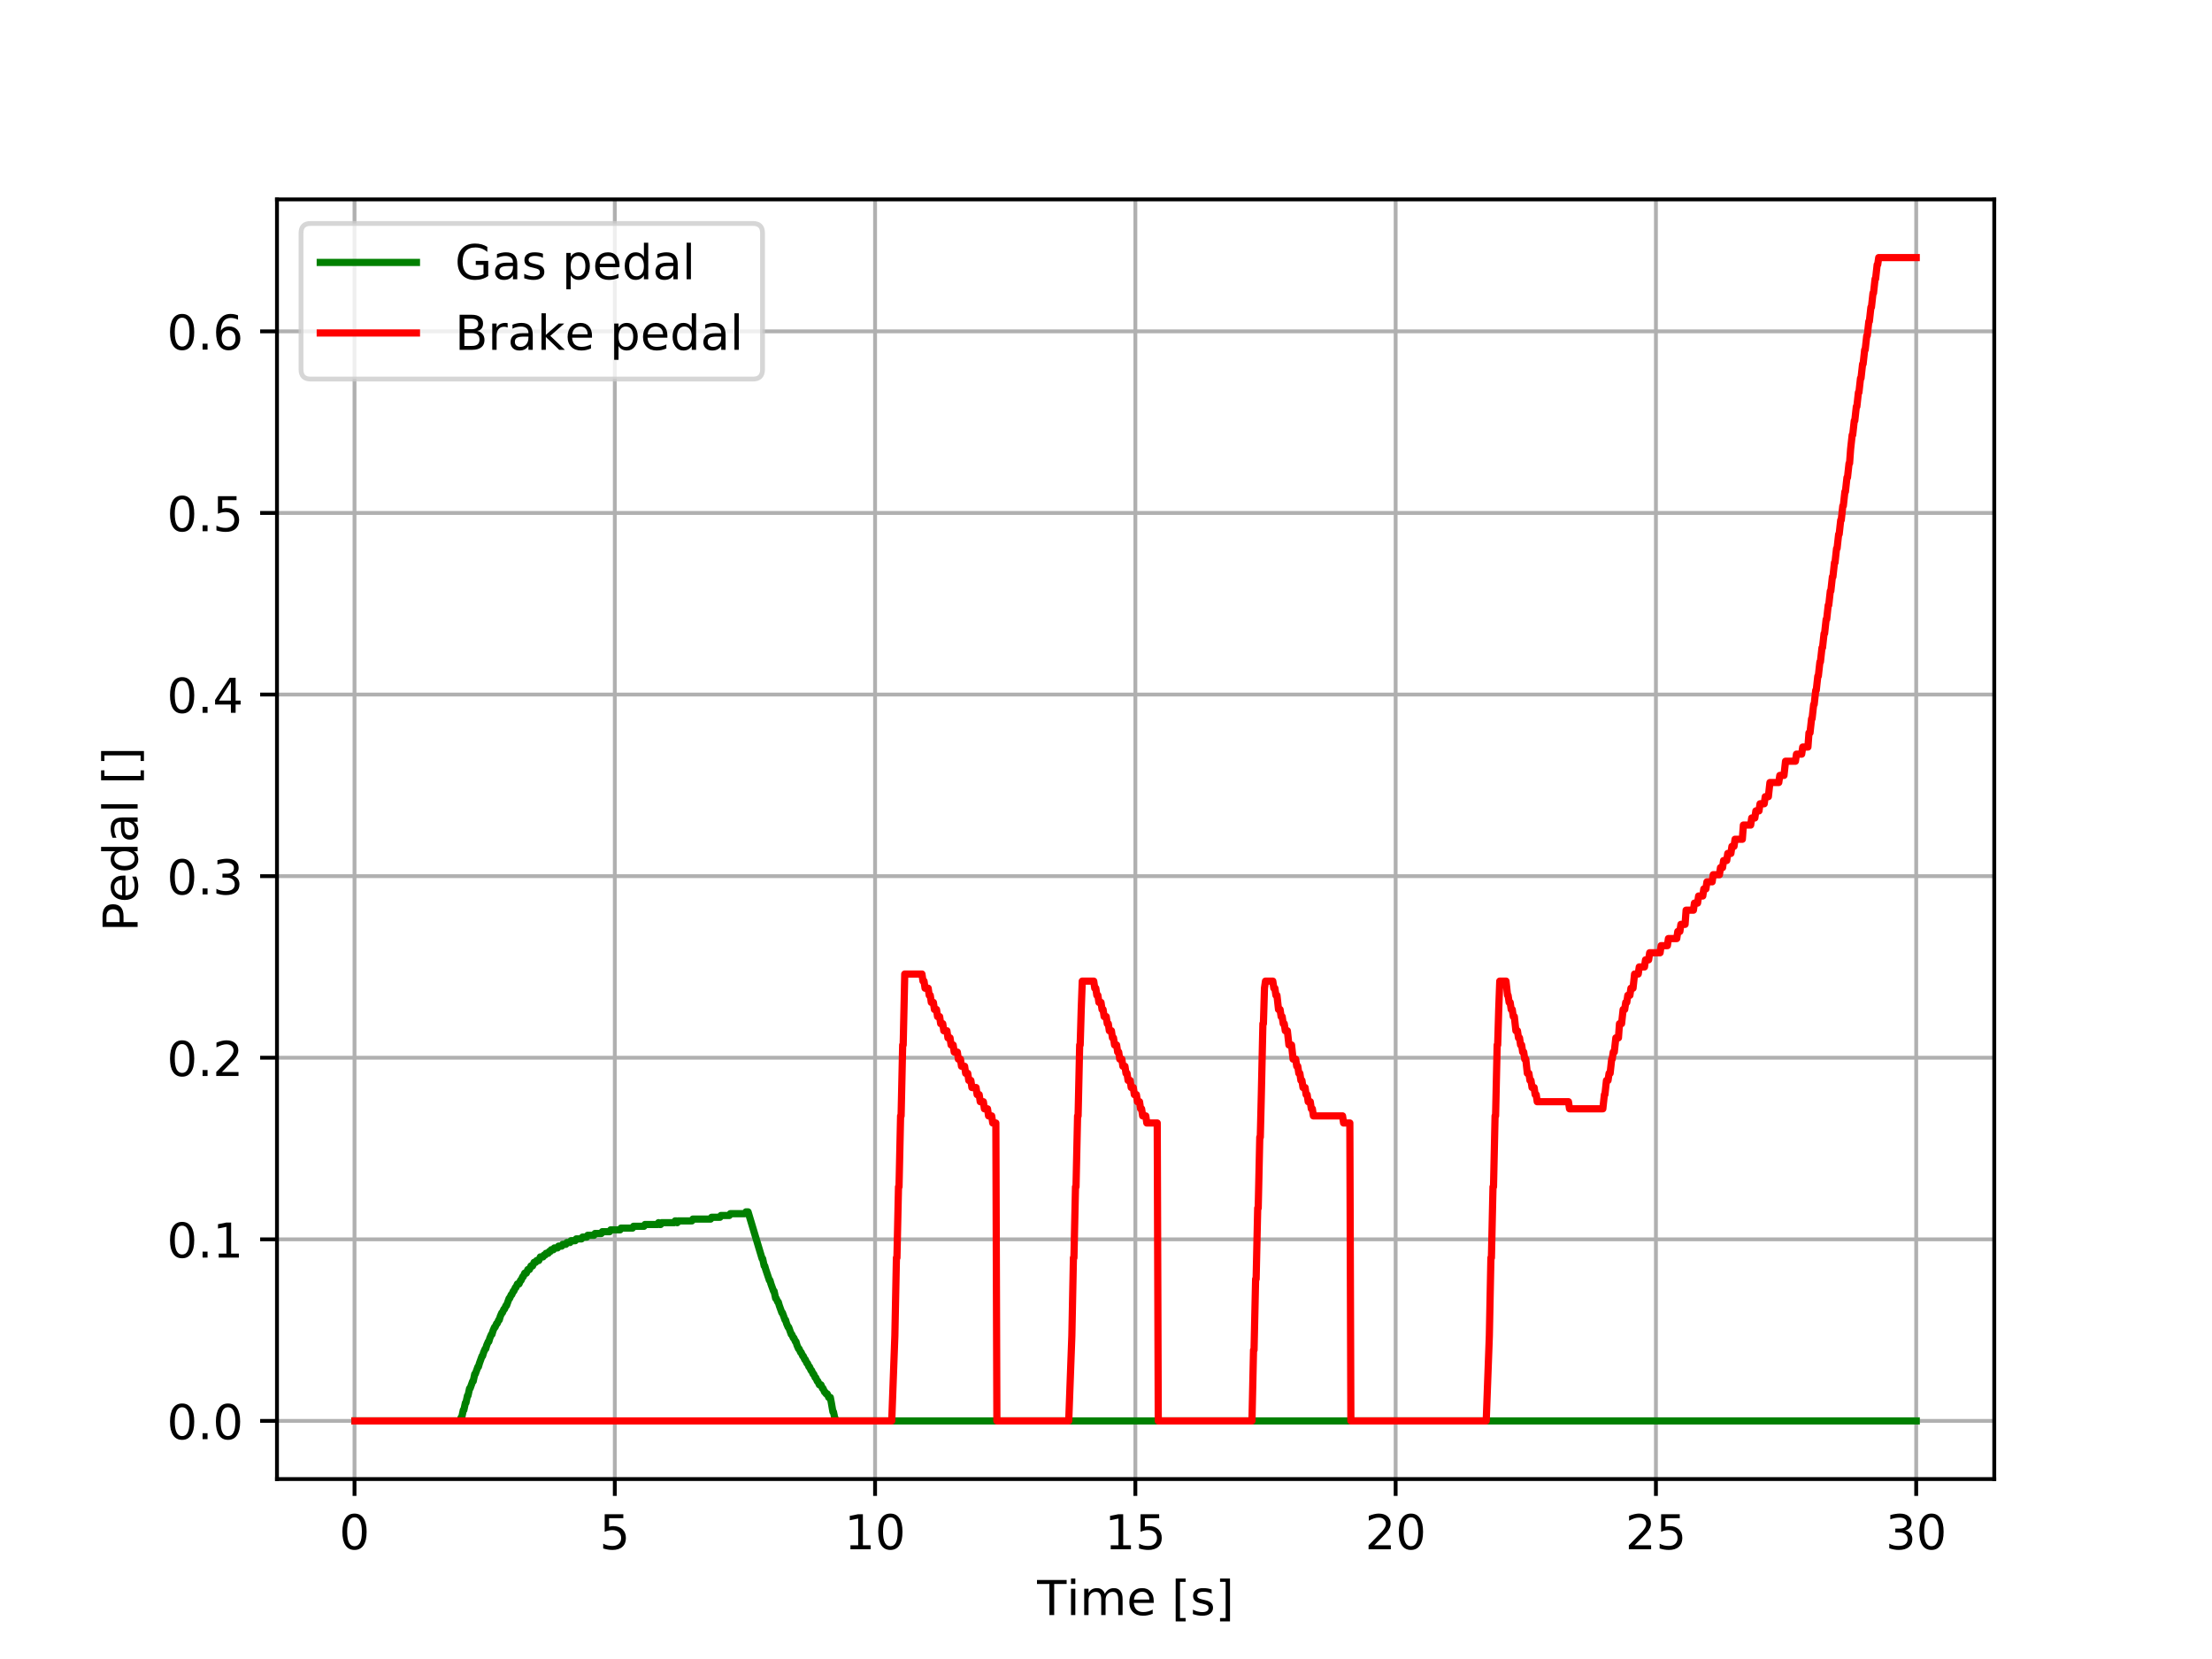 <?xml version="1.0" encoding="utf-8" standalone="no"?>
<!DOCTYPE svg PUBLIC "-//W3C//DTD SVG 1.1//EN"
  "http://www.w3.org/Graphics/SVG/1.1/DTD/svg11.dtd">
<!-- Created with matplotlib (http://matplotlib.org/) -->
<svg height="345pt" version="1.1" viewBox="0 0 460 345" width="460pt" xmlns="http://www.w3.org/2000/svg" xmlns:xlink="http://www.w3.org/1999/xlink">
 <defs>
  <style type="text/css">
*{stroke-linecap:butt;stroke-linejoin:round;}
  </style>
 </defs>
 <g id="figure_1">
  <g id="patch_1">
   <path d="M 0 345.6 
L 460.8 345.6 
L 460.8 0 
L 0 0 
z
" style="fill:#ffffff;"/>
  </g>
  <g id="axes_1">
   <g id="patch_2">
    <path d="M 57.6 307.584 
L 414.72 307.584 
L 414.72 41.472 
L 57.6 41.472 
z
" style="fill:#ffffff;"/>
   </g>
   <g id="matplotlib.axis_1">
    <g id="xtick_1">
     <g id="line2d_1">
      <path clip-path="url(#p3259265b06)" d="M 73.724 307.584 
L 73.724 41.472 
" style="fill:none;stroke:#b0b0b0;stroke-linecap:square;stroke-width:0.8;"/>
     </g>
     <g id="line2d_2">
      <defs>
       <path d="M 0 0 
L 0 3.5 
" id="mcc20a525f6" style="stroke:#000000;stroke-width:0.8;"/>
      </defs>
      <g>
       <use style="stroke:#000000;stroke-width:0.8;" x="73.724" xlink:href="#mcc20a525f6" y="307.584"/>
      </g>
     </g>
     <g id="text_1">
      <!-- 0 -->
      <defs>
       <path d="M 31.781 66.406 
Q 24.172 66.406 20.328 58.906 
Q 16.5 51.422 16.5 36.375 
Q 16.5 21.391 20.328 13.891 
Q 24.172 6.391 31.781 6.391 
Q 39.453 6.391 43.281 13.891 
Q 47.125 21.391 47.125 36.375 
Q 47.125 51.422 43.281 58.906 
Q 39.453 66.406 31.781 66.406 
z
M 31.781 74.219 
Q 44.047 74.219 50.516 64.516 
Q 56.984 54.828 56.984 36.375 
Q 56.984 17.969 50.516 8.266 
Q 44.047 -1.422 31.781 -1.422 
Q 19.531 -1.422 13.062 8.266 
Q 6.594 17.969 6.594 36.375 
Q 6.594 54.828 13.062 64.516 
Q 19.531 74.219 31.781 74.219 
z
" id="DejaVuSans-30"/>
      </defs>
      <g transform="translate(70.543 322.182)scale(0.1 -0.1)">
       <use xlink:href="#DejaVuSans-30"/>
      </g>
     </g>
    </g>
    <g id="xtick_2">
     <g id="line2d_3">
      <path clip-path="url(#p3259265b06)" d="M 127.852 307.584 
L 127.852 41.472 
" style="fill:none;stroke:#b0b0b0;stroke-linecap:square;stroke-width:0.8;"/>
     </g>
     <g id="line2d_4">
      <g>
       <use style="stroke:#000000;stroke-width:0.8;" x="127.852" xlink:href="#mcc20a525f6" y="307.584"/>
      </g>
     </g>
     <g id="text_2">
      <!-- 5 -->
      <defs>
       <path d="M 10.797 72.906 
L 49.516 72.906 
L 49.516 64.594 
L 19.828 64.594 
L 19.828 46.734 
Q 21.969 47.469 24.109 47.828 
Q 26.266 48.188 28.422 48.188 
Q 40.625 48.188 47.75 41.5 
Q 54.891 34.812 54.891 23.391 
Q 54.891 11.625 47.562 5.094 
Q 40.234 -1.422 26.906 -1.422 
Q 22.312 -1.422 17.547 -0.641 
Q 12.797 0.141 7.719 1.703 
L 7.719 11.625 
Q 12.109 9.234 16.797 8.062 
Q 21.484 6.891 26.703 6.891 
Q 35.156 6.891 40.078 11.328 
Q 45.016 15.766 45.016 23.391 
Q 45.016 31 40.078 35.438 
Q 35.156 39.891 26.703 39.891 
Q 22.75 39.891 18.812 39.016 
Q 14.891 38.141 10.797 36.281 
z
" id="DejaVuSans-35"/>
      </defs>
      <g transform="translate(124.67 322.182)scale(0.1 -0.1)">
       <use xlink:href="#DejaVuSans-35"/>
      </g>
     </g>
    </g>
    <g id="xtick_3">
     <g id="line2d_5">
      <path clip-path="url(#p3259265b06)" d="M 181.979 307.584 
L 181.979 41.472 
" style="fill:none;stroke:#b0b0b0;stroke-linecap:square;stroke-width:0.8;"/>
     </g>
     <g id="line2d_6">
      <g>
       <use style="stroke:#000000;stroke-width:0.8;" x="181.979" xlink:href="#mcc20a525f6" y="307.584"/>
      </g>
     </g>
     <g id="text_3">
      <!-- 10 -->
      <defs>
       <path d="M 12.406 8.297 
L 28.516 8.297 
L 28.516 63.922 
L 10.984 60.406 
L 10.984 69.391 
L 28.422 72.906 
L 38.281 72.906 
L 38.281 8.297 
L 54.391 8.297 
L 54.391 0 
L 12.406 0 
z
" id="DejaVuSans-31"/>
      </defs>
      <g transform="translate(175.616 322.182)scale(0.1 -0.1)">
       <use xlink:href="#DejaVuSans-31"/>
       <use x="63.623" xlink:href="#DejaVuSans-30"/>
      </g>
     </g>
    </g>
    <g id="xtick_4">
     <g id="line2d_7">
      <path clip-path="url(#p3259265b06)" d="M 236.106 307.584 
L 236.106 41.472 
" style="fill:none;stroke:#b0b0b0;stroke-linecap:square;stroke-width:0.8;"/>
     </g>
     <g id="line2d_8">
      <g>
       <use style="stroke:#000000;stroke-width:0.8;" x="236.106" xlink:href="#mcc20a525f6" y="307.584"/>
      </g>
     </g>
     <g id="text_4">
      <!-- 15 -->
      <g transform="translate(229.743 322.182)scale(0.1 -0.1)">
       <use xlink:href="#DejaVuSans-31"/>
       <use x="63.623" xlink:href="#DejaVuSans-35"/>
      </g>
     </g>
    </g>
    <g id="xtick_5">
     <g id="line2d_9">
      <path clip-path="url(#p3259265b06)" d="M 290.233 307.584 
L 290.233 41.472 
" style="fill:none;stroke:#b0b0b0;stroke-linecap:square;stroke-width:0.8;"/>
     </g>
     <g id="line2d_10">
      <g>
       <use style="stroke:#000000;stroke-width:0.8;" x="290.233" xlink:href="#mcc20a525f6" y="307.584"/>
      </g>
     </g>
     <g id="text_5">
      <!-- 20 -->
      <defs>
       <path d="M 19.188 8.297 
L 53.609 8.297 
L 53.609 0 
L 7.328 0 
L 7.328 8.297 
Q 12.938 14.109 22.625 23.891 
Q 32.328 33.688 34.812 36.531 
Q 39.547 41.844 41.422 45.531 
Q 43.312 49.219 43.312 52.781 
Q 43.312 58.594 39.234 62.25 
Q 35.156 65.922 28.609 65.922 
Q 23.969 65.922 18.812 64.312 
Q 13.672 62.703 7.812 59.422 
L 7.812 69.391 
Q 13.766 71.781 18.938 73 
Q 24.125 74.219 28.422 74.219 
Q 39.75 74.219 46.484 68.547 
Q 53.219 62.891 53.219 53.422 
Q 53.219 48.922 51.531 44.891 
Q 49.859 40.875 45.406 35.406 
Q 44.188 33.984 37.641 27.219 
Q 31.109 20.453 19.188 8.297 
z
" id="DejaVuSans-32"/>
      </defs>
      <g transform="translate(283.871 322.182)scale(0.1 -0.1)">
       <use xlink:href="#DejaVuSans-32"/>
       <use x="63.623" xlink:href="#DejaVuSans-30"/>
      </g>
     </g>
    </g>
    <g id="xtick_6">
     <g id="line2d_11">
      <path clip-path="url(#p3259265b06)" d="M 344.36 307.584 
L 344.36 41.472 
" style="fill:none;stroke:#b0b0b0;stroke-linecap:square;stroke-width:0.8;"/>
     </g>
     <g id="line2d_12">
      <g>
       <use style="stroke:#000000;stroke-width:0.8;" x="344.36" xlink:href="#mcc20a525f6" y="307.584"/>
      </g>
     </g>
     <g id="text_6">
      <!-- 25 -->
      <g transform="translate(337.998 322.182)scale(0.1 -0.1)">
       <use xlink:href="#DejaVuSans-32"/>
       <use x="63.623" xlink:href="#DejaVuSans-35"/>
      </g>
     </g>
    </g>
    <g id="xtick_7">
     <g id="line2d_13">
      <path clip-path="url(#p3259265b06)" d="M 398.487 307.584 
L 398.487 41.472 
" style="fill:none;stroke:#b0b0b0;stroke-linecap:square;stroke-width:0.8;"/>
     </g>
     <g id="line2d_14">
      <g>
       <use style="stroke:#000000;stroke-width:0.8;" x="398.487" xlink:href="#mcc20a525f6" y="307.584"/>
      </g>
     </g>
     <g id="text_7">
      <!-- 30 -->
      <defs>
       <path d="M 40.578 39.312 
Q 47.656 37.797 51.625 33 
Q 55.609 28.219 55.609 21.188 
Q 55.609 10.406 48.188 4.484 
Q 40.766 -1.422 27.094 -1.422 
Q 22.516 -1.422 17.656 -0.516 
Q 12.797 0.391 7.625 2.203 
L 7.625 11.719 
Q 11.719 9.328 16.594 8.109 
Q 21.484 6.891 26.812 6.891 
Q 36.078 6.891 40.938 10.547 
Q 45.797 14.203 45.797 21.188 
Q 45.797 27.641 41.281 31.266 
Q 36.766 34.906 28.719 34.906 
L 20.219 34.906 
L 20.219 43.016 
L 29.109 43.016 
Q 36.375 43.016 40.234 45.922 
Q 44.094 48.828 44.094 54.297 
Q 44.094 59.906 40.109 62.906 
Q 36.141 65.922 28.719 65.922 
Q 24.656 65.922 20.016 65.031 
Q 15.375 64.156 9.812 62.312 
L 9.812 71.094 
Q 15.438 72.656 20.344 73.438 
Q 25.25 74.219 29.594 74.219 
Q 40.828 74.219 47.359 69.109 
Q 53.906 64.016 53.906 55.328 
Q 53.906 49.266 50.438 45.094 
Q 46.969 40.922 40.578 39.312 
z
" id="DejaVuSans-33"/>
      </defs>
      <g transform="translate(392.125 322.182)scale(0.1 -0.1)">
       <use xlink:href="#DejaVuSans-33"/>
       <use x="63.623" xlink:href="#DejaVuSans-30"/>
      </g>
     </g>
    </g>
    <g id="text_8">
     <!-- Time [s] -->
     <defs>
      <path d="M -0.297 72.906 
L 61.375 72.906 
L 61.375 64.594 
L 35.5 64.594 
L 35.5 0 
L 25.594 0 
L 25.594 64.594 
L -0.297 64.594 
z
" id="DejaVuSans-54"/>
      <path d="M 9.422 54.688 
L 18.406 54.688 
L 18.406 0 
L 9.422 0 
z
M 9.422 75.984 
L 18.406 75.984 
L 18.406 64.594 
L 9.422 64.594 
z
" id="DejaVuSans-69"/>
      <path d="M 52 44.188 
Q 55.375 50.25 60.062 53.125 
Q 64.75 56 71.094 56 
Q 79.641 56 84.281 50.016 
Q 88.922 44.047 88.922 33.016 
L 88.922 0 
L 79.891 0 
L 79.891 32.719 
Q 79.891 40.578 77.094 44.375 
Q 74.312 48.188 68.609 48.188 
Q 61.625 48.188 57.562 43.547 
Q 53.516 38.922 53.516 30.906 
L 53.516 0 
L 44.484 0 
L 44.484 32.719 
Q 44.484 40.625 41.703 44.406 
Q 38.922 48.188 33.109 48.188 
Q 26.219 48.188 22.156 43.531 
Q 18.109 38.875 18.109 30.906 
L 18.109 0 
L 9.078 0 
L 9.078 54.688 
L 18.109 54.688 
L 18.109 46.188 
Q 21.188 51.219 25.484 53.609 
Q 29.781 56 35.688 56 
Q 41.656 56 45.828 52.969 
Q 50 49.953 52 44.188 
z
" id="DejaVuSans-6d"/>
      <path d="M 56.203 29.594 
L 56.203 25.203 
L 14.891 25.203 
Q 15.484 15.922 20.484 11.062 
Q 25.484 6.203 34.422 6.203 
Q 39.594 6.203 44.453 7.469 
Q 49.312 8.734 54.109 11.281 
L 54.109 2.781 
Q 49.266 0.734 44.188 -0.344 
Q 39.109 -1.422 33.891 -1.422 
Q 20.797 -1.422 13.156 6.188 
Q 5.516 13.812 5.516 26.812 
Q 5.516 40.234 12.766 48.109 
Q 20.016 56 32.328 56 
Q 43.359 56 49.781 48.891 
Q 56.203 41.797 56.203 29.594 
z
M 47.219 32.234 
Q 47.125 39.594 43.094 43.984 
Q 39.062 48.391 32.422 48.391 
Q 24.906 48.391 20.391 44.141 
Q 15.875 39.891 15.188 32.172 
z
" id="DejaVuSans-65"/>
      <path id="DejaVuSans-20"/>
      <path d="M 8.594 75.984 
L 29.297 75.984 
L 29.297 69 
L 17.578 69 
L 17.578 -6.203 
L 29.297 -6.203 
L 29.297 -13.188 
L 8.594 -13.188 
z
" id="DejaVuSans-5b"/>
      <path d="M 44.281 53.078 
L 44.281 44.578 
Q 40.484 46.531 36.375 47.5 
Q 32.281 48.484 27.875 48.484 
Q 21.188 48.484 17.844 46.438 
Q 14.5 44.391 14.5 40.281 
Q 14.5 37.156 16.891 35.375 
Q 19.281 33.594 26.516 31.984 
L 29.594 31.297 
Q 39.156 29.25 43.188 25.516 
Q 47.219 21.781 47.219 15.094 
Q 47.219 7.469 41.188 3.016 
Q 35.156 -1.422 24.609 -1.422 
Q 20.219 -1.422 15.453 -0.562 
Q 10.688 0.297 5.422 2 
L 5.422 11.281 
Q 10.406 8.688 15.234 7.391 
Q 20.062 6.109 24.812 6.109 
Q 31.156 6.109 34.562 8.281 
Q 37.984 10.453 37.984 14.406 
Q 37.984 18.062 35.516 20.016 
Q 33.062 21.969 24.703 23.781 
L 21.578 24.516 
Q 13.234 26.266 9.516 29.906 
Q 5.812 33.547 5.812 39.891 
Q 5.812 47.609 11.281 51.797 
Q 16.75 56 26.812 56 
Q 31.781 56 36.172 55.266 
Q 40.578 54.547 44.281 53.078 
z
" id="DejaVuSans-73"/>
      <path d="M 30.422 75.984 
L 30.422 -13.188 
L 9.719 -13.188 
L 9.719 -6.203 
L 21.391 -6.203 
L 21.391 69 
L 9.719 69 
L 9.719 75.984 
z
" id="DejaVuSans-5d"/>
     </defs>
     <g transform="translate(215.677 335.861)scale(0.1 -0.1)">
      <use xlink:href="#DejaVuSans-54"/>
      <use x="61.037" xlink:href="#DejaVuSans-69"/>
      <use x="88.82" xlink:href="#DejaVuSans-6d"/>
      <use x="186.232" xlink:href="#DejaVuSans-65"/>
      <use x="247.756" xlink:href="#DejaVuSans-20"/>
      <use x="279.543" xlink:href="#DejaVuSans-5b"/>
      <use x="318.557" xlink:href="#DejaVuSans-73"/>
      <use x="370.656" xlink:href="#DejaVuSans-5d"/>
     </g>
    </g>
   </g>
   <g id="matplotlib.axis_2">
    <g id="ytick_1">
     <g id="line2d_15">
      <path clip-path="url(#p3259265b06)" d="M 57.6 295.488 
L 414.72 295.488 
" style="fill:none;stroke:#b0b0b0;stroke-linecap:square;stroke-width:0.8;"/>
     </g>
     <g id="line2d_16">
      <defs>
       <path d="M 0 0 
L -3.5 0 
" id="m637f9606bb" style="stroke:#000000;stroke-width:0.8;"/>
      </defs>
      <g>
       <use style="stroke:#000000;stroke-width:0.8;" x="57.6" xlink:href="#m637f9606bb" y="295.488"/>
      </g>
     </g>
     <g id="text_9">
      <!-- 0.0 -->
      <defs>
       <path d="M 10.688 12.406 
L 21 12.406 
L 21 0 
L 10.688 0 
z
" id="DejaVuSans-2e"/>
      </defs>
      <g transform="translate(34.697 299.287)scale(0.1 -0.1)">
       <use xlink:href="#DejaVuSans-30"/>
       <use x="63.623" xlink:href="#DejaVuSans-2e"/>
       <use x="95.41" xlink:href="#DejaVuSans-30"/>
      </g>
     </g>
    </g>
    <g id="ytick_2">
     <g id="line2d_17">
      <path clip-path="url(#p3259265b06)" d="M 57.6 257.725 
L 414.72 257.725 
" style="fill:none;stroke:#b0b0b0;stroke-linecap:square;stroke-width:0.8;"/>
     </g>
     <g id="line2d_18">
      <g>
       <use style="stroke:#000000;stroke-width:0.8;" x="57.6" xlink:href="#m637f9606bb" y="257.725"/>
      </g>
     </g>
     <g id="text_10">
      <!-- 0.1 -->
      <g transform="translate(34.697 261.524)scale(0.1 -0.1)">
       <use xlink:href="#DejaVuSans-30"/>
       <use x="63.623" xlink:href="#DejaVuSans-2e"/>
       <use x="95.41" xlink:href="#DejaVuSans-31"/>
      </g>
     </g>
    </g>
    <g id="ytick_3">
     <g id="line2d_19">
      <path clip-path="url(#p3259265b06)" d="M 57.6 219.962 
L 414.72 219.962 
" style="fill:none;stroke:#b0b0b0;stroke-linecap:square;stroke-width:0.8;"/>
     </g>
     <g id="line2d_20">
      <g>
       <use style="stroke:#000000;stroke-width:0.8;" x="57.6" xlink:href="#m637f9606bb" y="219.962"/>
      </g>
     </g>
     <g id="text_11">
      <!-- 0.2 -->
      <g transform="translate(34.697 223.761)scale(0.1 -0.1)">
       <use xlink:href="#DejaVuSans-30"/>
       <use x="63.623" xlink:href="#DejaVuSans-2e"/>
       <use x="95.41" xlink:href="#DejaVuSans-32"/>
      </g>
     </g>
    </g>
    <g id="ytick_4">
     <g id="line2d_21">
      <path clip-path="url(#p3259265b06)" d="M 57.6 182.199 
L 414.72 182.199 
" style="fill:none;stroke:#b0b0b0;stroke-linecap:square;stroke-width:0.8;"/>
     </g>
     <g id="line2d_22">
      <g>
       <use style="stroke:#000000;stroke-width:0.8;" x="57.6" xlink:href="#m637f9606bb" y="182.199"/>
      </g>
     </g>
     <g id="text_12">
      <!-- 0.3 -->
      <g transform="translate(34.697 185.998)scale(0.1 -0.1)">
       <use xlink:href="#DejaVuSans-30"/>
       <use x="63.623" xlink:href="#DejaVuSans-2e"/>
       <use x="95.41" xlink:href="#DejaVuSans-33"/>
      </g>
     </g>
    </g>
    <g id="ytick_5">
     <g id="line2d_23">
      <path clip-path="url(#p3259265b06)" d="M 57.6 144.435 
L 414.72 144.435 
" style="fill:none;stroke:#b0b0b0;stroke-linecap:square;stroke-width:0.8;"/>
     </g>
     <g id="line2d_24">
      <g>
       <use style="stroke:#000000;stroke-width:0.8;" x="57.6" xlink:href="#m637f9606bb" y="144.435"/>
      </g>
     </g>
     <g id="text_13">
      <!-- 0.4 -->
      <defs>
       <path d="M 37.797 64.312 
L 12.891 25.391 
L 37.797 25.391 
z
M 35.203 72.906 
L 47.609 72.906 
L 47.609 25.391 
L 58.016 25.391 
L 58.016 17.188 
L 47.609 17.188 
L 47.609 0 
L 37.797 0 
L 37.797 17.188 
L 4.891 17.188 
L 4.891 26.703 
z
" id="DejaVuSans-34"/>
      </defs>
      <g transform="translate(34.697 148.235)scale(0.1 -0.1)">
       <use xlink:href="#DejaVuSans-30"/>
       <use x="63.623" xlink:href="#DejaVuSans-2e"/>
       <use x="95.41" xlink:href="#DejaVuSans-34"/>
      </g>
     </g>
    </g>
    <g id="ytick_6">
     <g id="line2d_25">
      <path clip-path="url(#p3259265b06)" d="M 57.6 106.672 
L 414.72 106.672 
" style="fill:none;stroke:#b0b0b0;stroke-linecap:square;stroke-width:0.8;"/>
     </g>
     <g id="line2d_26">
      <g>
       <use style="stroke:#000000;stroke-width:0.8;" x="57.6" xlink:href="#m637f9606bb" y="106.672"/>
      </g>
     </g>
     <g id="text_14">
      <!-- 0.5 -->
      <g transform="translate(34.697 110.472)scale(0.1 -0.1)">
       <use xlink:href="#DejaVuSans-30"/>
       <use x="63.623" xlink:href="#DejaVuSans-2e"/>
       <use x="95.41" xlink:href="#DejaVuSans-35"/>
      </g>
     </g>
    </g>
    <g id="ytick_7">
     <g id="line2d_27">
      <path clip-path="url(#p3259265b06)" d="M 57.6 68.909 
L 414.72 68.909 
" style="fill:none;stroke:#b0b0b0;stroke-linecap:square;stroke-width:0.8;"/>
     </g>
     <g id="line2d_28">
      <g>
       <use style="stroke:#000000;stroke-width:0.8;" x="57.6" xlink:href="#m637f9606bb" y="68.909"/>
      </g>
     </g>
     <g id="text_15">
      <!-- 0.6 -->
      <defs>
       <path d="M 33.016 40.375 
Q 26.375 40.375 22.484 35.828 
Q 18.609 31.297 18.609 23.391 
Q 18.609 15.531 22.484 10.953 
Q 26.375 6.391 33.016 6.391 
Q 39.656 6.391 43.531 10.953 
Q 47.406 15.531 47.406 23.391 
Q 47.406 31.297 43.531 35.828 
Q 39.656 40.375 33.016 40.375 
z
M 52.594 71.297 
L 52.594 62.312 
Q 48.875 64.062 45.094 64.984 
Q 41.312 65.922 37.594 65.922 
Q 27.828 65.922 22.672 59.328 
Q 17.531 52.734 16.797 39.406 
Q 19.672 43.656 24.016 45.922 
Q 28.375 48.188 33.594 48.188 
Q 44.578 48.188 50.953 41.516 
Q 57.328 34.859 57.328 23.391 
Q 57.328 12.156 50.688 5.359 
Q 44.047 -1.422 33.016 -1.422 
Q 20.359 -1.422 13.672 8.266 
Q 6.984 17.969 6.984 36.375 
Q 6.984 53.656 15.188 63.938 
Q 23.391 74.219 37.203 74.219 
Q 40.922 74.219 44.703 73.484 
Q 48.484 72.75 52.594 71.297 
z
" id="DejaVuSans-36"/>
      </defs>
      <g transform="translate(34.697 72.708)scale(0.1 -0.1)">
       <use xlink:href="#DejaVuSans-30"/>
       <use x="63.623" xlink:href="#DejaVuSans-2e"/>
       <use x="95.41" xlink:href="#DejaVuSans-36"/>
      </g>
     </g>
    </g>
    <g id="text_16">
     <!-- Pedal [] -->
     <defs>
      <path d="M 19.672 64.797 
L 19.672 37.406 
L 32.078 37.406 
Q 38.969 37.406 42.719 40.969 
Q 46.484 44.531 46.484 51.125 
Q 46.484 57.672 42.719 61.234 
Q 38.969 64.797 32.078 64.797 
z
M 9.812 72.906 
L 32.078 72.906 
Q 44.344 72.906 50.609 67.359 
Q 56.891 61.812 56.891 51.125 
Q 56.891 40.328 50.609 34.812 
Q 44.344 29.297 32.078 29.297 
L 19.672 29.297 
L 19.672 0 
L 9.812 0 
z
" id="DejaVuSans-50"/>
      <path d="M 45.406 46.391 
L 45.406 75.984 
L 54.391 75.984 
L 54.391 0 
L 45.406 0 
L 45.406 8.203 
Q 42.578 3.328 38.25 0.953 
Q 33.938 -1.422 27.875 -1.422 
Q 17.969 -1.422 11.734 6.484 
Q 5.516 14.406 5.516 27.297 
Q 5.516 40.188 11.734 48.094 
Q 17.969 56 27.875 56 
Q 33.938 56 38.25 53.625 
Q 42.578 51.266 45.406 46.391 
z
M 14.797 27.297 
Q 14.797 17.391 18.875 11.75 
Q 22.953 6.109 30.078 6.109 
Q 37.203 6.109 41.297 11.75 
Q 45.406 17.391 45.406 27.297 
Q 45.406 37.203 41.297 42.844 
Q 37.203 48.484 30.078 48.484 
Q 22.953 48.484 18.875 42.844 
Q 14.797 37.203 14.797 27.297 
z
" id="DejaVuSans-64"/>
      <path d="M 34.281 27.484 
Q 23.391 27.484 19.188 25 
Q 14.984 22.516 14.984 16.5 
Q 14.984 11.719 18.141 8.906 
Q 21.297 6.109 26.703 6.109 
Q 34.188 6.109 38.703 11.406 
Q 43.219 16.703 43.219 25.484 
L 43.219 27.484 
z
M 52.203 31.203 
L 52.203 0 
L 43.219 0 
L 43.219 8.297 
Q 40.141 3.328 35.547 0.953 
Q 30.953 -1.422 24.312 -1.422 
Q 15.922 -1.422 10.953 3.297 
Q 6 8.016 6 15.922 
Q 6 25.141 12.172 29.828 
Q 18.359 34.516 30.609 34.516 
L 43.219 34.516 
L 43.219 35.406 
Q 43.219 41.609 39.141 45 
Q 35.062 48.391 27.688 48.391 
Q 23 48.391 18.547 47.266 
Q 14.109 46.141 10.016 43.891 
L 10.016 52.203 
Q 14.938 54.109 19.578 55.047 
Q 24.219 56 28.609 56 
Q 40.484 56 46.344 49.844 
Q 52.203 43.703 52.203 31.203 
z
" id="DejaVuSans-61"/>
      <path d="M 9.422 75.984 
L 18.406 75.984 
L 18.406 0 
L 9.422 0 
z
" id="DejaVuSans-6c"/>
     </defs>
     <g transform="translate(28.617 193.735)rotate(-90)scale(0.1 -0.1)">
      <use xlink:href="#DejaVuSans-50"/>
      <use x="60.256" xlink:href="#DejaVuSans-65"/>
      <use x="121.779" xlink:href="#DejaVuSans-64"/>
      <use x="185.256" xlink:href="#DejaVuSans-61"/>
      <use x="246.535" xlink:href="#DejaVuSans-6c"/>
      <use x="274.318" xlink:href="#DejaVuSans-20"/>
      <use x="306.105" xlink:href="#DejaVuSans-5b"/>
      <use x="345.119" xlink:href="#DejaVuSans-5d"/>
     </g>
    </g>
   </g>
   <g id="line2d_29">
    <path clip-path="url(#p3259265b06)" d="M 73.833 295.488 
L 95.592 295.488 
L 95.917 294.729 
L 96.025 294.729 
L 96.35 293.23 
L 96.458 293.23 
L 96.783 291.731 
L 96.891 291.731 
L 97.216 290.233 
L 97.324 290.233 
L 97.649 288.734 
L 97.757 288.734 
L 98.298 287.236 
L 98.406 287.236 
L 98.731 285.737 
L 98.839 285.737 
L 99.381 284.238 
L 99.489 284.238 
L 99.705 283.489 
L 100.247 281.99 
L 100.355 281.99 
L 100.572 281.241 
L 100.896 280.492 
L 101.005 280.492 
L 101.221 279.742 
L 101.546 278.993 
L 101.654 278.993 
L 101.871 278.244 
L 102.195 277.494 
L 102.304 277.494 
L 102.52 276.745 
L 102.845 275.996 
L 102.953 275.996 
L 103.278 275.246 
L 103.386 275.246 
L 103.711 274.497 
L 103.819 274.497 
L 104.036 273.748 
L 104.36 272.999 
L 104.469 272.999 
L 104.793 272.249 
L 104.902 272.249 
L 105.226 271.5 
L 105.335 271.5 
L 105.876 270.001 
L 105.984 270.001 
L 106.309 269.252 
L 106.417 269.252 
L 106.742 268.503 
L 106.85 268.503 
L 107.175 267.753 
L 107.283 267.753 
L 107.608 267.004 
L 107.933 267.004 
L 108.258 266.255 
L 108.366 266.255 
L 108.691 265.505 
L 108.799 265.505 
L 109.124 264.756 
L 109.448 264.756 
L 109.773 264.007 
L 110.098 264.007 
L 110.423 263.257 
L 110.747 263.257 
L 111.072 262.508 
L 111.397 262.508 
L 111.613 262.133 
L 112.046 262.133 
L 112.371 261.384 
L 112.913 261.384 
L 113.129 261.01 
L 113.346 261.01 
L 113.562 260.635 
L 113.995 260.635 
L 114.212 260.26 
L 114.428 260.26 
L 114.645 259.886 
L 115.078 259.886 
L 115.294 259.511 
L 115.944 259.511 
L 116.16 259.136 
L 116.81 259.136 
L 117.026 258.762 
L 117.676 258.762 
L 117.892 258.387 
L 118.542 258.387 
L 118.758 258.012 
L 119.624 258.012 
L 119.841 257.638 
L 120.923 257.638 
L 121.14 257.263 
L 122.006 257.263 
L 122.222 256.888 
L 123.521 256.888 
L 123.738 256.514 
L 125.037 256.514 
L 125.254 256.139 
L 126.769 256.139 
L 126.986 255.764 
L 128.934 255.764 
L 129.151 255.39 
L 131.532 255.39 
L 131.749 255.015 
L 133.914 255.015 
L 134.13 254.64 
L 136.728 254.64 
L 136.945 254.266 
L 137.161 254.64 
L 137.378 254.64 
L 137.594 254.266 
L 140.193 254.266 
L 140.409 253.891 
L 140.626 253.891 
L 140.842 254.266 
L 141.059 253.891 
L 143.873 253.891 
L 144.09 253.516 
L 147.77 253.516 
L 147.987 253.142 
L 149.719 253.142 
L 149.935 252.767 
L 151.668 252.767 
L 151.884 252.392 
L 154.915 252.392 
L 155.132 252.018 
L 155.565 252.018 
L 158.488 261.759 
L 158.596 261.759 
L 158.921 263.257 
L 159.029 263.257 
L 159.245 264.007 
L 160.003 266.255 
L 160.111 266.255 
L 160.328 267.004 
L 160.869 268.503 
L 160.977 268.503 
L 161.302 270.001 
L 161.41 270.001 
L 161.735 270.751 
L 161.843 270.751 
L 162.06 271.5 
L 162.601 272.999 
L 162.709 272.999 
L 163.251 274.497 
L 163.359 274.497 
L 163.576 275.246 
L 163.9 275.996 
L 164.009 275.996 
L 164.55 277.494 
L 164.658 277.494 
L 164.983 278.244 
L 165.091 278.244 
L 165.416 278.993 
L 165.524 278.993 
L 165.741 279.742 
L 166.065 280.492 
L 166.174 280.492 
L 166.498 281.241 
L 166.607 281.241 
L 166.931 281.99 
L 167.04 281.99 
L 167.364 282.74 
L 167.473 282.74 
L 167.797 283.489 
L 167.906 283.489 
L 168.23 284.238 
L 168.339 284.238 
L 168.663 284.988 
L 168.772 284.988 
L 169.096 285.737 
L 169.205 285.737 
L 169.529 286.486 
L 169.638 286.486 
L 169.963 287.236 
L 170.071 287.236 
L 170.396 287.985 
L 170.72 287.985 
L 171.045 288.734 
L 171.153 288.734 
L 171.478 289.483 
L 171.586 289.483 
L 171.803 289.858 
L 172.019 289.858 
L 172.344 290.607 
L 172.669 290.607 
L 172.885 291.731 
L 173.21 293.605 
L 173.318 293.605 
L 173.643 295.103 
L 173.751 295.103 
L 173.968 295.488 
L 398.487 295.488 
L 398.487 295.488 
" style="fill:none;stroke:#008000;stroke-linecap:square;stroke-width:1.5;"/>
   </g>
   <g id="line2d_30">
    <path clip-path="url(#p3259265b06)" d="M 73.833 295.488 
L 185.443 295.488 
L 186.092 277.787 
L 186.417 261.56 
L 186.525 261.56 
L 186.85 246.809 
L 186.958 246.809 
L 187.283 232.058 
L 187.391 232.058 
L 187.716 217.307 
L 187.824 217.307 
L 188.149 202.555 
L 191.722 202.555 
L 191.938 204.03 
L 192.155 204.03 
L 192.371 205.506 
L 193.021 205.506 
L 193.237 206.981 
L 193.454 206.981 
L 193.67 208.456 
L 194.103 208.456 
L 194.32 209.931 
L 194.753 209.931 
L 194.969 211.406 
L 195.402 211.406 
L 195.619 212.881 
L 196.052 212.881 
L 196.268 214.356 
L 196.918 214.356 
L 197.134 215.831 
L 197.567 215.831 
L 197.784 217.307 
L 198.217 217.307 
L 198.433 218.782 
L 199.083 218.782 
L 199.299 220.257 
L 199.732 220.257 
L 199.949 221.732 
L 200.598 221.732 
L 200.815 223.207 
L 201.248 223.207 
L 201.465 224.682 
L 201.898 224.682 
L 202.114 226.157 
L 202.98 226.157 
L 203.197 227.632 
L 203.63 227.632 
L 203.846 229.108 
L 204.496 229.108 
L 204.712 230.583 
L 205.362 230.583 
L 205.578 232.058 
L 206.228 232.058 
L 206.444 233.533 
L 207.094 233.533 
L 207.31 295.488 
L 222.249 295.488 
L 222.899 277.787 
L 223.224 261.56 
L 223.332 261.56 
L 223.657 246.809 
L 223.765 246.809 
L 224.09 232.058 
L 224.198 232.058 
L 224.523 217.307 
L 224.631 217.307 
L 224.847 209.931 
L 225.064 204.03 
L 227.446 204.03 
L 227.662 205.506 
L 227.879 205.506 
L 228.095 206.981 
L 228.312 206.981 
L 228.528 208.456 
L 228.961 208.456 
L 229.178 209.931 
L 229.394 209.931 
L 229.611 211.406 
L 230.044 211.406 
L 230.26 212.881 
L 230.477 212.881 
L 230.693 214.356 
L 231.126 214.356 
L 231.343 215.831 
L 231.559 215.831 
L 231.776 217.307 
L 232.209 217.307 
L 232.425 218.782 
L 232.642 218.782 
L 232.858 220.257 
L 233.291 220.257 
L 233.508 221.732 
L 233.941 221.732 
L 234.157 223.207 
L 234.374 223.207 
L 234.59 224.682 
L 235.023 224.682 
L 235.24 226.157 
L 235.673 226.157 
L 235.889 227.632 
L 236.322 227.632 
L 236.539 229.108 
L 236.972 229.108 
L 237.188 230.583 
L 237.405 230.583 
L 237.621 232.058 
L 238.271 232.058 
L 238.487 233.533 
L 240.653 233.533 
L 240.869 295.488 
L 260.355 295.488 
L 260.68 280.737 
L 260.788 280.737 
L 261.113 265.986 
L 261.221 265.986 
L 261.546 251.234 
L 261.654 251.234 
L 261.979 236.483 
L 262.087 236.483 
L 262.303 227.632 
L 262.628 212.881 
L 262.736 212.881 
L 262.953 205.506 
L 263.169 204.03 
L 264.685 204.03 
L 264.902 205.506 
L 265.118 205.506 
L 265.335 206.981 
L 265.551 206.981 
L 265.876 209.931 
L 266.201 209.931 
L 266.417 211.406 
L 266.634 211.406 
L 266.85 212.881 
L 267.067 212.881 
L 267.283 214.356 
L 267.716 214.356 
L 268.041 217.307 
L 268.582 217.307 
L 268.907 220.257 
L 269.448 220.257 
L 269.665 221.732 
L 269.881 221.732 
L 270.098 223.207 
L 270.314 223.207 
L 270.531 224.682 
L 270.747 224.682 
L 270.964 226.157 
L 271.397 226.157 
L 271.613 227.632 
L 271.83 227.632 
L 272.046 229.108 
L 272.479 229.108 
L 272.696 230.583 
L 272.912 230.583 
L 273.129 232.058 
L 279.191 232.058 
L 279.408 233.533 
L 280.707 233.533 
L 280.923 295.488 
L 309.069 295.488 
L 309.719 277.787 
L 310.044 261.56 
L 310.152 261.56 
L 310.477 246.809 
L 310.585 246.809 
L 310.91 232.058 
L 311.018 232.058 
L 311.343 217.307 
L 311.451 217.307 
L 311.667 209.931 
L 311.884 204.03 
L 313.183 204.03 
L 313.508 206.981 
L 313.616 206.981 
L 313.832 208.456 
L 314.049 208.456 
L 314.265 209.931 
L 314.482 209.931 
L 314.698 211.406 
L 314.915 211.406 
L 315.24 214.356 
L 315.565 214.356 
L 315.781 215.831 
L 315.998 215.831 
L 316.214 217.307 
L 316.431 217.307 
L 316.647 218.782 
L 316.864 218.782 
L 317.08 220.257 
L 317.297 220.257 
L 317.621 223.207 
L 317.946 223.207 
L 318.163 224.682 
L 318.379 224.682 
L 318.596 226.157 
L 319.029 226.157 
L 319.245 227.632 
L 319.462 227.632 
L 319.678 229.108 
L 326.173 229.108 
L 326.39 230.583 
L 333.318 230.583 
L 333.643 227.632 
L 333.751 227.632 
L 334.076 224.682 
L 334.401 224.682 
L 334.617 223.207 
L 334.834 223.207 
L 335.159 220.257 
L 335.267 220.257 
L 335.483 218.782 
L 335.7 218.782 
L 336.025 215.831 
L 336.566 215.831 
L 336.782 212.881 
L 337.215 212.881 
L 337.54 209.931 
L 337.865 209.931 
L 338.081 208.456 
L 338.298 208.456 
L 338.514 206.981 
L 338.947 206.981 
L 339.164 205.506 
L 339.597 205.506 
L 339.922 202.555 
L 340.679 202.555 
L 340.896 201.08 
L 341.979 201.08 
L 342.195 199.605 
L 342.845 199.605 
L 343.061 198.13 
L 345.226 198.13 
L 345.443 196.655 
L 346.742 196.655 
L 346.958 195.18 
L 348.69 195.18 
L 348.907 193.705 
L 349.34 193.705 
L 349.556 192.229 
L 350.422 192.229 
L 350.639 189.279 
L 352.154 189.279 
L 352.371 187.804 
L 353.02 187.804 
L 353.237 186.329 
L 354.103 186.329 
L 354.32 184.854 
L 354.753 184.854 
L 354.969 183.379 
L 356.052 183.379 
L 356.268 181.904 
L 357.567 181.904 
L 357.784 180.428 
L 358.217 180.428 
L 358.433 178.953 
L 359.083 178.953 
L 359.299 177.478 
L 359.949 177.478 
L 360.165 176.003 
L 360.598 176.003 
L 360.815 174.528 
L 362.33 174.528 
L 362.547 171.578 
L 364.062 171.578 
L 364.279 170.103 
L 364.928 170.103 
L 365.145 168.628 
L 365.794 168.628 
L 366.011 167.152 
L 366.877 167.152 
L 367.094 165.677 
L 367.743 165.677 
L 368.068 162.727 
L 369.908 162.727 
L 370.125 161.252 
L 370.991 161.252 
L 371.315 158.302 
L 373.372 158.302 
L 373.589 156.827 
L 374.671 156.827 
L 374.888 155.351 
L 375.97 155.351 
L 376.187 152.401 
L 376.403 152.401 
L 376.728 149.451 
L 376.836 149.451 
L 377.161 146.501 
L 377.269 146.501 
L 377.594 143.55 
L 377.702 143.55 
L 378.027 140.6 
L 378.135 140.6 
L 378.46 137.65 
L 378.568 137.65 
L 378.893 134.7 
L 379.002 134.7 
L 379.326 131.749 
L 379.435 131.749 
L 379.759 128.799 
L 379.868 128.799 
L 380.192 125.849 
L 380.301 125.849 
L 380.625 122.899 
L 380.734 122.899 
L 381.058 119.948 
L 381.167 119.948 
L 381.491 116.998 
L 381.6 116.998 
L 381.924 114.048 
L 382.033 114.048 
L 382.357 111.098 
L 382.466 111.098 
L 382.79 108.148 
L 382.899 108.148 
L 383.223 105.197 
L 383.332 105.197 
L 383.656 102.247 
L 383.765 102.247 
L 384.089 99.297 
L 384.198 99.297 
L 384.522 96.347 
L 384.631 96.347 
L 384.847 93.396 
L 385.172 90.446 
L 385.28 90.446 
L 385.605 87.496 
L 385.713 87.496 
L 386.038 84.546 
L 386.146 84.546 
L 386.471 81.595 
L 386.579 81.595 
L 386.904 78.645 
L 387.012 78.645 
L 387.337 75.695 
L 387.445 75.695 
L 387.77 72.745 
L 387.878 72.745 
L 388.203 69.794 
L 388.311 69.794 
L 388.636 66.844 
L 388.744 66.844 
L 389.069 63.894 
L 389.177 63.894 
L 389.502 60.944 
L 389.61 60.944 
L 389.935 57.993 
L 390.043 57.993 
L 390.368 55.043 
L 390.476 55.043 
L 390.693 53.568 
L 398.487 53.568 
L 398.487 53.568 
" style="fill:none;stroke:#ff0000;stroke-linecap:square;stroke-width:1.5;"/>
   </g>
   <g id="patch_3">
    <path d="M 57.6 307.584 
L 57.6 41.472 
" style="fill:none;stroke:#000000;stroke-linecap:square;stroke-linejoin:miter;stroke-width:0.8;"/>
   </g>
   <g id="patch_4">
    <path d="M 414.72 307.584 
L 414.72 41.472 
" style="fill:none;stroke:#000000;stroke-linecap:square;stroke-linejoin:miter;stroke-width:0.8;"/>
   </g>
   <g id="patch_5">
    <path d="M 57.6 307.584 
L 414.72 307.584 
" style="fill:none;stroke:#000000;stroke-linecap:square;stroke-linejoin:miter;stroke-width:0.8;"/>
   </g>
   <g id="patch_6">
    <path d="M 57.6 41.472 
L 414.72 41.472 
" style="fill:none;stroke:#000000;stroke-linecap:square;stroke-linejoin:miter;stroke-width:0.8;"/>
   </g>
   <g id="legend_1">
    <g id="patch_7">
     <path d="M 64.6 78.828 
L 156.573 78.828 
Q 158.573 78.828 158.573 76.828 
L 158.573 48.472 
Q 158.573 46.472 156.573 46.472 
L 64.6 46.472 
Q 62.6 46.472 62.6 48.472 
L 62.6 76.828 
Q 62.6 78.828 64.6 78.828 
z
" style="fill:#ffffff;opacity:0.8;stroke:#cccccc;stroke-linejoin:miter;"/>
    </g>
    <g id="line2d_31">
     <path d="M 66.6 54.57 
L 86.6 54.57 
" style="fill:none;stroke:#008000;stroke-linecap:square;stroke-width:1.5;"/>
    </g>
    <g id="line2d_32"/>
    <g id="text_17">
     <!-- Gas pedal -->
     <defs>
      <path d="M 59.516 10.406 
L 59.516 29.984 
L 43.406 29.984 
L 43.406 38.094 
L 69.281 38.094 
L 69.281 6.781 
Q 63.578 2.734 56.688 0.656 
Q 49.812 -1.422 42 -1.422 
Q 24.906 -1.422 15.25 8.562 
Q 5.609 18.562 5.609 36.375 
Q 5.609 54.25 15.25 64.234 
Q 24.906 74.219 42 74.219 
Q 49.125 74.219 55.547 72.453 
Q 61.969 70.703 67.391 67.281 
L 67.391 56.781 
Q 61.922 61.422 55.766 63.766 
Q 49.609 66.109 42.828 66.109 
Q 29.438 66.109 22.719 58.641 
Q 16.016 51.172 16.016 36.375 
Q 16.016 21.625 22.719 14.156 
Q 29.438 6.688 42.828 6.688 
Q 48.047 6.688 52.141 7.594 
Q 56.25 8.5 59.516 10.406 
z
" id="DejaVuSans-47"/>
      <path d="M 18.109 8.203 
L 18.109 -20.797 
L 9.078 -20.797 
L 9.078 54.688 
L 18.109 54.688 
L 18.109 46.391 
Q 20.953 51.266 25.266 53.625 
Q 29.594 56 35.594 56 
Q 45.562 56 51.781 48.094 
Q 58.016 40.188 58.016 27.297 
Q 58.016 14.406 51.781 6.484 
Q 45.562 -1.422 35.594 -1.422 
Q 29.594 -1.422 25.266 0.953 
Q 20.953 3.328 18.109 8.203 
z
M 48.688 27.297 
Q 48.688 37.203 44.609 42.844 
Q 40.531 48.484 33.406 48.484 
Q 26.266 48.484 22.188 42.844 
Q 18.109 37.203 18.109 27.297 
Q 18.109 17.391 22.188 11.75 
Q 26.266 6.109 33.406 6.109 
Q 40.531 6.109 44.609 11.75 
Q 48.688 17.391 48.688 27.297 
z
" id="DejaVuSans-70"/>
     </defs>
     <g transform="translate(94.6 58.07)scale(0.1 -0.1)">
      <use xlink:href="#DejaVuSans-47"/>
      <use x="77.49" xlink:href="#DejaVuSans-61"/>
      <use x="138.77" xlink:href="#DejaVuSans-73"/>
      <use x="190.869" xlink:href="#DejaVuSans-20"/>
      <use x="222.656" xlink:href="#DejaVuSans-70"/>
      <use x="286.133" xlink:href="#DejaVuSans-65"/>
      <use x="347.656" xlink:href="#DejaVuSans-64"/>
      <use x="411.133" xlink:href="#DejaVuSans-61"/>
      <use x="472.412" xlink:href="#DejaVuSans-6c"/>
     </g>
    </g>
    <g id="line2d_33">
     <path d="M 66.6 69.249 
L 86.6 69.249 
" style="fill:none;stroke:#ff0000;stroke-linecap:square;stroke-width:1.5;"/>
    </g>
    <g id="line2d_34"/>
    <g id="text_18">
     <!-- Brake pedal -->
     <defs>
      <path d="M 19.672 34.812 
L 19.672 8.109 
L 35.5 8.109 
Q 43.453 8.109 47.281 11.406 
Q 51.125 14.703 51.125 21.484 
Q 51.125 28.328 47.281 31.562 
Q 43.453 34.812 35.5 34.812 
z
M 19.672 64.797 
L 19.672 42.828 
L 34.281 42.828 
Q 41.5 42.828 45.031 45.531 
Q 48.578 48.25 48.578 53.812 
Q 48.578 59.328 45.031 62.062 
Q 41.5 64.797 34.281 64.797 
z
M 9.812 72.906 
L 35.016 72.906 
Q 46.297 72.906 52.391 68.219 
Q 58.5 63.531 58.5 54.891 
Q 58.5 48.188 55.375 44.234 
Q 52.25 40.281 46.188 39.312 
Q 53.469 37.75 57.5 32.781 
Q 61.531 27.828 61.531 20.406 
Q 61.531 10.641 54.891 5.312 
Q 48.25 0 35.984 0 
L 9.812 0 
z
" id="DejaVuSans-42"/>
      <path d="M 41.109 46.297 
Q 39.594 47.172 37.812 47.578 
Q 36.031 48 33.891 48 
Q 26.266 48 22.188 43.047 
Q 18.109 38.094 18.109 28.812 
L 18.109 0 
L 9.078 0 
L 9.078 54.688 
L 18.109 54.688 
L 18.109 46.188 
Q 20.953 51.172 25.484 53.578 
Q 30.031 56 36.531 56 
Q 37.453 56 38.578 55.875 
Q 39.703 55.766 41.062 55.516 
z
" id="DejaVuSans-72"/>
      <path d="M 9.078 75.984 
L 18.109 75.984 
L 18.109 31.109 
L 44.922 54.688 
L 56.391 54.688 
L 27.391 29.109 
L 57.625 0 
L 45.906 0 
L 18.109 26.703 
L 18.109 0 
L 9.078 0 
z
" id="DejaVuSans-6b"/>
     </defs>
     <g transform="translate(94.6 72.749)scale(0.1 -0.1)">
      <use xlink:href="#DejaVuSans-42"/>
      <use x="68.604" xlink:href="#DejaVuSans-72"/>
      <use x="109.717" xlink:href="#DejaVuSans-61"/>
      <use x="170.996" xlink:href="#DejaVuSans-6b"/>
      <use x="228.859" xlink:href="#DejaVuSans-65"/>
      <use x="290.383" xlink:href="#DejaVuSans-20"/>
      <use x="322.17" xlink:href="#DejaVuSans-70"/>
      <use x="385.646" xlink:href="#DejaVuSans-65"/>
      <use x="447.17" xlink:href="#DejaVuSans-64"/>
      <use x="510.646" xlink:href="#DejaVuSans-61"/>
      <use x="571.926" xlink:href="#DejaVuSans-6c"/>
     </g>
    </g>
   </g>
  </g>
 </g>
 <defs>
  <clipPath id="p3259265b06">
   <rect height="266.112" width="357.12" x="57.6" y="41.472"/>
  </clipPath>
 </defs>
</svg>
